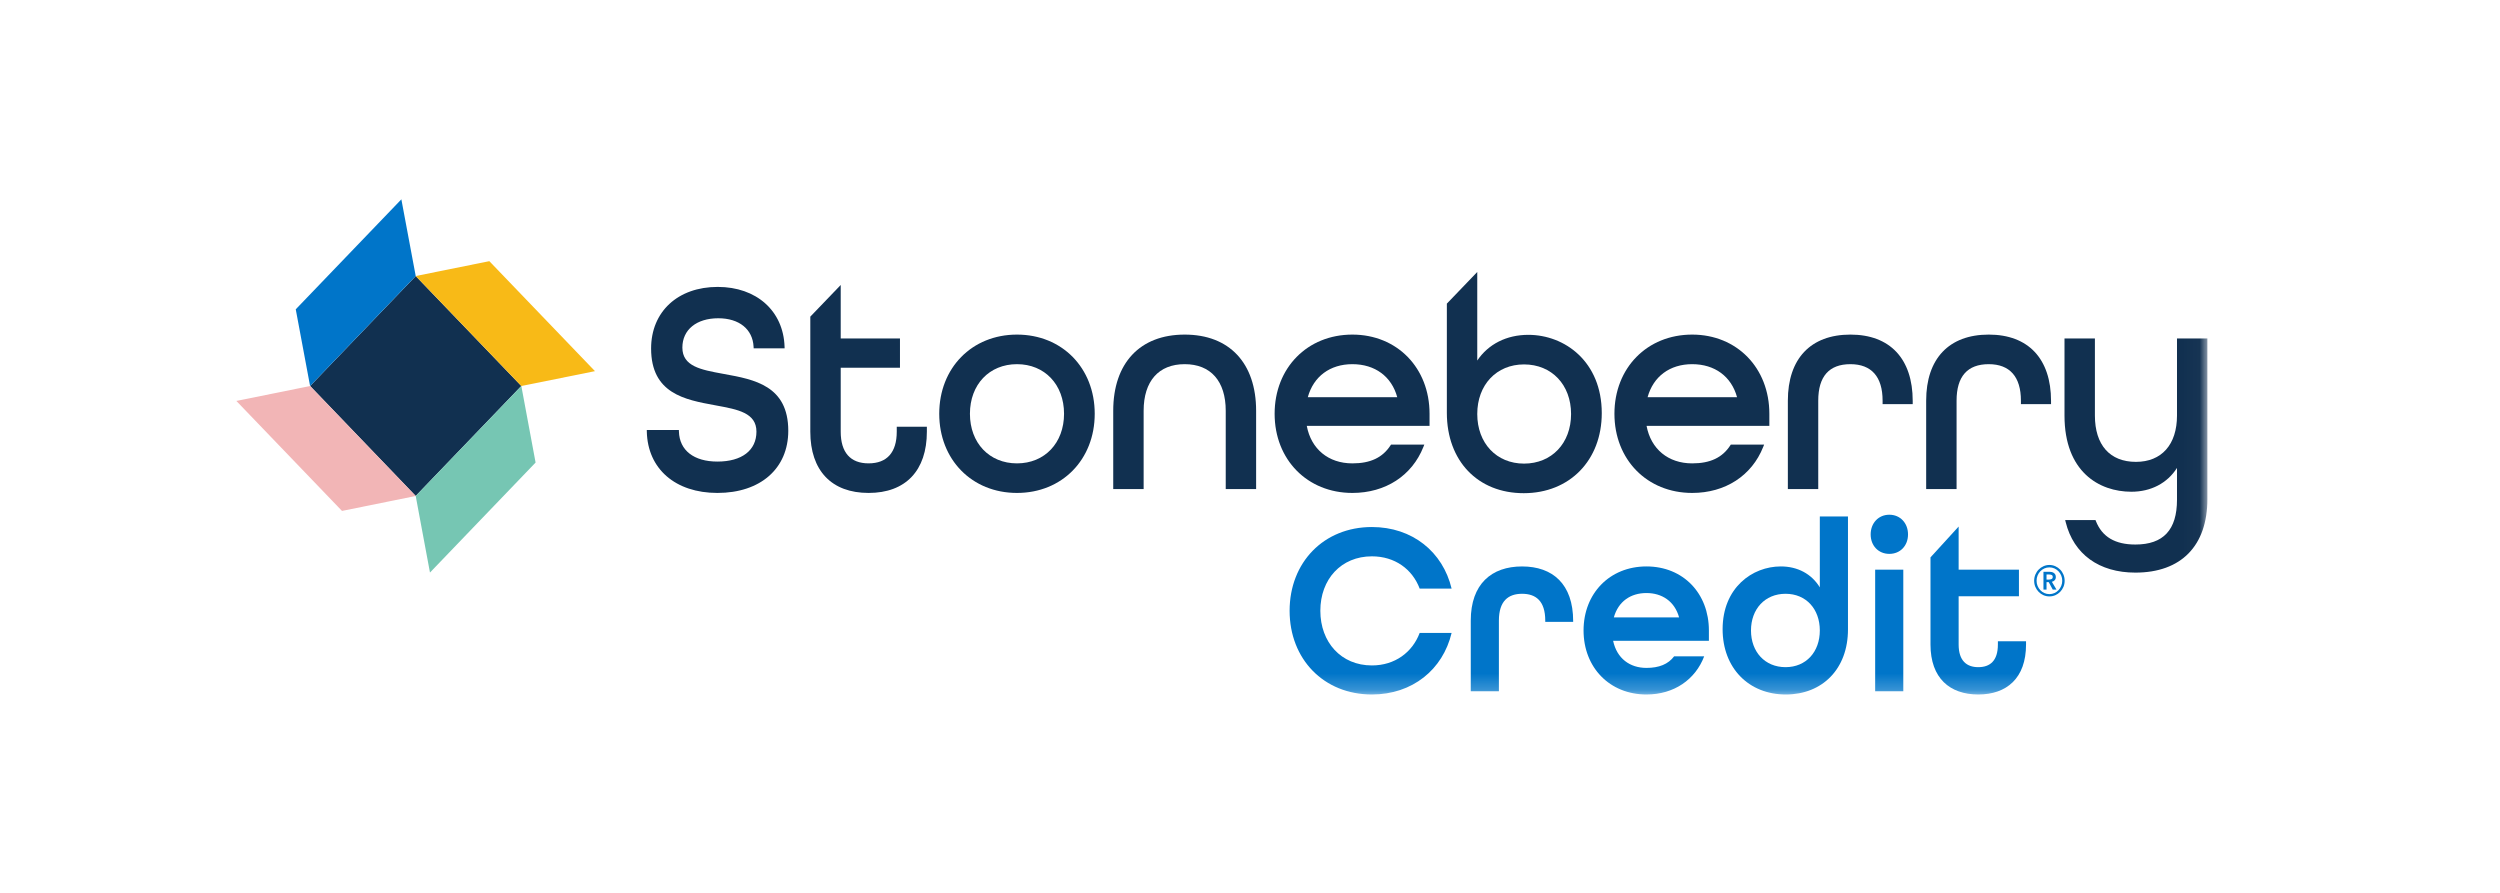 <svg width="154" height="55" viewBox="0 0 154 55" fill="none" xmlns="http://www.w3.org/2000/svg">
<path d="M32.114 23.777L25.608 30.552L19.102 23.777L25.608 17.003L32.114 23.777Z" fill="#113050"/>
<path d="M32.114 23.777L32.992 28.493L26.486 35.269L25.607 30.552L32.114 23.777Z" fill="#76C6B3"/>
<path d="M24.724 12.279L18.218 19.054L19.101 23.778L25.608 17.003L24.724 12.279Z" fill="#0075C9"/>
<path d="M14.56 24.698L21.067 31.473L25.608 30.552L19.102 23.778L14.56 24.698Z" fill="#F2B5B6"/>
<path d="M25.608 17.003L30.143 16.088L36.65 22.863L32.114 23.778L25.608 17.003Z" fill="#F8BA17"/>
<mask id="mask0_2021_49558" style="mask-type:luminance" maskUnits="userSpaceOnUse" x="14" y="12" width="122" height="31">
<path d="M135.975 12.279H14.56V42.781H135.975V12.279Z" fill="white"/>
</mask>
<g mask="url(#mask0_2021_49558)">
<path d="M44.613 23.04L44.505 23.02C43.179 22.776 42.034 22.565 42.034 21.412C42.034 20.314 42.902 19.605 44.245 19.605C45.533 19.605 46.367 20.279 46.421 21.362L46.426 21.459H48.332L48.329 21.353C48.256 19.152 46.601 17.674 44.21 17.674C41.757 17.674 40.108 19.198 40.108 21.467C40.108 24.241 42.191 24.623 44.028 24.96L44.133 24.98C45.455 25.223 46.597 25.434 46.597 26.589C46.597 27.744 45.698 28.433 44.191 28.433C42.743 28.433 41.856 27.742 41.822 26.586L41.819 26.487H39.842L39.844 26.592C39.897 28.883 41.604 30.365 44.192 30.365C46.844 30.365 48.558 28.861 48.558 26.535C48.558 23.757 46.462 23.376 44.613 23.04Z" fill="#113050"/>
</g>
<mask id="mask1_2021_49558" style="mask-type:luminance" maskUnits="userSpaceOnUse" x="14" y="12" width="122" height="31">
<path d="M135.975 12.279H14.56V42.781H135.975V12.279Z" fill="white"/>
</mask>
<g mask="url(#mask1_2021_49558)">
<path d="M62.646 20.611C59.871 20.611 57.857 22.662 57.857 25.488C57.857 28.314 59.871 30.365 62.646 30.365C65.421 30.365 67.435 28.314 67.435 25.488C67.435 22.663 65.421 20.611 62.646 20.611ZM65.545 25.488C65.545 27.287 64.353 28.544 62.646 28.544C60.94 28.544 59.748 27.287 59.748 25.488C59.748 23.689 60.94 22.433 62.646 22.433C64.353 22.433 65.545 23.689 65.545 25.488Z" fill="#113050"/>
</g>
<mask id="mask2_2021_49558" style="mask-type:luminance" maskUnits="userSpaceOnUse" x="14" y="12" width="122" height="31">
<path d="M135.975 12.279H14.56V42.781H135.975V12.279Z" fill="white"/>
</mask>
<g mask="url(#mask2_2021_49558)">
<path d="M72.977 20.611C70.22 20.611 68.575 22.366 68.575 25.304V30.126H70.448V25.304C70.448 23.48 71.37 22.433 72.977 22.433C74.583 22.433 75.505 23.48 75.505 25.304V30.126H77.377V25.304C77.377 22.366 75.732 20.611 72.977 20.611Z" fill="#113050"/>
</g>
<mask id="mask3_2021_49558" style="mask-type:luminance" maskUnits="userSpaceOnUse" x="14" y="12" width="122" height="31">
<path d="M135.975 12.279H14.56V42.781H135.975V12.279Z" fill="white"/>
</mask>
<g mask="url(#mask3_2021_49558)">
<path d="M83.306 20.611C80.531 20.611 78.517 22.662 78.517 25.488C78.517 28.314 80.531 30.365 83.306 30.365C85.342 30.365 86.978 29.305 87.682 27.529L87.739 27.387H85.687L85.658 27.432C85.166 28.19 84.419 28.544 83.306 28.544C81.83 28.544 80.764 27.662 80.497 26.233H88.06V25.488C88.061 22.662 86.061 20.611 83.306 20.611ZM80.561 24.467C80.912 23.19 81.929 22.433 83.306 22.433C84.699 22.433 85.723 23.191 86.07 24.467H80.561Z" fill="#113050"/>
</g>
<mask id="mask4_2021_49558" style="mask-type:luminance" maskUnits="userSpaceOnUse" x="14" y="12" width="122" height="31">
<path d="M135.975 12.279H14.56V42.781H135.975V12.279Z" fill="white"/>
</mask>
<g mask="url(#mask4_2021_49558)">
<path d="M104.238 20.611C101.463 20.611 99.449 22.662 99.449 25.488C99.449 28.314 101.463 30.365 104.238 30.365C106.273 30.365 107.91 29.305 108.614 27.529L108.67 27.387H106.618L106.589 27.432C106.098 28.19 105.351 28.544 104.237 28.544C102.762 28.544 101.695 27.662 101.428 26.233H108.992V25.488C108.992 22.662 106.992 20.611 104.238 20.611ZM101.492 24.467C101.843 23.19 102.86 22.433 104.238 22.433C105.63 22.433 106.654 23.191 107.002 24.467H101.492Z" fill="#113050"/>
</g>
<mask id="mask5_2021_49558" style="mask-type:luminance" maskUnits="userSpaceOnUse" x="14" y="12" width="122" height="31">
<path d="M135.975 12.279H14.56V42.781H135.975V12.279Z" fill="white"/>
</mask>
<g mask="url(#mask5_2021_49558)">
<path d="M113.986 20.611C111.536 20.611 110.132 22.095 110.132 24.68V30.126H112.004V24.68C112.004 23.189 112.671 22.433 113.986 22.433C115.283 22.433 115.968 23.21 115.968 24.68V24.893H117.823V24.699C117.823 22.101 116.424 20.611 113.986 20.611Z" fill="#113050"/>
</g>
<mask id="mask6_2021_49558" style="mask-type:luminance" maskUnits="userSpaceOnUse" x="14" y="12" width="122" height="31">
<path d="M135.975 12.279H14.56V42.781H135.975V12.279Z" fill="white"/>
</mask>
<g mask="url(#mask6_2021_49558)">
<path d="M122.507 20.611C120.057 20.611 118.652 22.095 118.652 24.68V30.126H120.525V24.68C120.525 23.189 121.192 22.433 122.507 22.433C123.803 22.433 124.489 23.21 124.489 24.68V24.893H126.344V24.699C126.344 22.101 124.945 20.611 122.507 20.611Z" fill="#113050"/>
</g>
<mask id="mask7_2021_49558" style="mask-type:luminance" maskUnits="userSpaceOnUse" x="14" y="12" width="122" height="31">
<path d="M135.975 12.279H14.56V42.781H135.975V12.279Z" fill="white"/>
</mask>
<g mask="url(#mask7_2021_49558)">
<path d="M134.103 20.85V25.598C134.103 27.385 133.157 28.451 131.574 28.451C129.967 28.451 129.046 27.411 129.046 25.598V20.85H127.173V25.598C127.173 29.058 129.301 30.291 131.292 30.291C132.501 30.291 133.506 29.762 134.103 28.825V30.782C134.103 32.64 133.264 33.543 131.539 33.543C130.287 33.543 129.492 33.071 129.108 32.101L129.084 32.037H127.215L127.247 32.166C127.737 34.14 129.302 35.273 131.539 35.273C134.358 35.273 135.975 33.622 135.975 30.745V20.85L134.103 20.85Z" fill="#113050"/>
</g>
<mask id="mask8_2021_49558" style="mask-type:luminance" maskUnits="userSpaceOnUse" x="14" y="12" width="122" height="31">
<path d="M135.975 12.279H14.56V42.781H135.975V12.279Z" fill="white"/>
</mask>
<g mask="url(#mask8_2021_49558)">
<path d="M94.144 20.626C92.806 20.626 91.679 21.198 90.999 22.209V16.754L89.126 18.704V25.429C89.126 28.39 91.029 30.38 93.862 30.38C96.692 30.38 98.669 28.352 98.669 25.448C98.668 22.282 96.393 20.626 94.144 20.626ZM93.88 28.558C92.184 28.558 90.999 27.302 90.999 25.503C90.999 23.704 92.184 22.448 93.88 22.448C95.587 22.448 96.778 23.704 96.778 25.503C96.778 27.302 95.586 28.558 93.88 28.558Z" fill="#113050"/>
</g>
<mask id="mask9_2021_49558" style="mask-type:luminance" maskUnits="userSpaceOnUse" x="14" y="12" width="122" height="31">
<path d="M135.975 12.279H14.56V42.781H135.975V12.279Z" fill="white"/>
</mask>
<g mask="url(#mask9_2021_49558)">
<path d="M55.24 26.59C55.24 27.868 54.64 28.543 53.505 28.543C52.381 28.543 51.788 27.868 51.788 26.59V22.653H55.438V20.85H51.788V17.555L49.915 19.505V26.59C49.915 28.989 51.223 30.365 53.505 30.365C55.786 30.365 57.095 28.989 57.095 26.59V26.285H55.24V26.59Z" fill="#113050"/>
</g>
<mask id="mask10_2021_49558" style="mask-type:luminance" maskUnits="userSpaceOnUse" x="14" y="12" width="122" height="31">
<path d="M135.975 12.279H14.56V42.781H135.975V12.279Z" fill="white"/>
</mask>
<g mask="url(#mask10_2021_49558)">
<path d="M125.304 35.774C125.304 35.64 125.329 35.514 125.378 35.395C125.428 35.277 125.495 35.173 125.58 35.087C125.665 34.999 125.765 34.929 125.879 34.879C125.993 34.827 126.114 34.801 126.244 34.801C126.372 34.801 126.494 34.827 126.608 34.879C126.722 34.93 126.821 34.999 126.906 35.087C126.992 35.173 127.058 35.277 127.108 35.395C127.158 35.514 127.182 35.64 127.182 35.774C127.182 35.909 127.158 36.035 127.108 36.152C127.058 36.269 126.992 36.371 126.906 36.458C126.821 36.546 126.722 36.614 126.608 36.665C126.494 36.714 126.372 36.739 126.244 36.739C126.114 36.739 125.993 36.714 125.879 36.665C125.765 36.614 125.665 36.546 125.58 36.458C125.495 36.371 125.428 36.269 125.378 36.152C125.329 36.035 125.304 35.909 125.304 35.774ZM125.453 35.774C125.453 35.886 125.473 35.992 125.514 36.092C125.555 36.192 125.612 36.28 125.683 36.355C125.754 36.431 125.838 36.49 125.934 36.533C126.031 36.576 126.133 36.598 126.243 36.598C126.353 36.598 126.456 36.576 126.552 36.533C126.648 36.49 126.732 36.431 126.803 36.355C126.875 36.28 126.931 36.192 126.972 36.092C127.013 35.992 127.034 35.886 127.034 35.774C127.034 35.66 127.013 35.553 126.972 35.453C126.931 35.353 126.875 35.266 126.803 35.191C126.732 35.117 126.648 35.058 126.552 35.015C126.456 34.973 126.353 34.951 126.243 34.951C126.133 34.951 126.031 34.973 125.934 35.015C125.838 35.058 125.754 35.117 125.683 35.191C125.612 35.266 125.555 35.353 125.514 35.453C125.473 35.553 125.453 35.66 125.453 35.774ZM125.877 35.221H126.248C126.297 35.221 126.345 35.227 126.391 35.238C126.438 35.25 126.48 35.268 126.517 35.294C126.554 35.32 126.584 35.353 126.606 35.393C126.627 35.433 126.639 35.483 126.639 35.543C126.639 35.623 126.617 35.688 126.572 35.738C126.529 35.788 126.47 35.822 126.395 35.839L126.68 36.319H126.449L126.202 35.86H126.066V36.319H125.877V35.221H125.877ZM126.218 35.702C126.273 35.702 126.325 35.691 126.375 35.669C126.425 35.648 126.449 35.605 126.449 35.539C126.449 35.479 126.426 35.438 126.381 35.418C126.335 35.398 126.288 35.389 126.239 35.389H126.066V35.702L126.218 35.702Z" fill="#0075C9"/>
</g>
<mask id="mask11_2021_49558" style="mask-type:luminance" maskUnits="userSpaceOnUse" x="14" y="12" width="122" height="31">
<path d="M135.975 12.279H14.56V42.781H135.975V12.279Z" fill="white"/>
</mask>
<g mask="url(#mask11_2021_49558)">
<path d="M79.44 37.623C79.44 34.65 81.537 32.465 84.509 32.465C87.001 32.465 88.88 33.997 89.419 36.258H87.452C87.001 35.059 85.922 34.27 84.509 34.27C82.615 34.27 81.333 35.681 81.333 37.623C81.333 39.565 82.615 40.991 84.509 40.991C85.922 40.991 87.001 40.187 87.452 38.988H89.419C88.88 41.249 87.001 42.781 84.509 42.781C81.537 42.781 79.44 40.596 79.44 37.623Z" fill="#0075C9"/>
</g>
<mask id="mask12_2021_49558" style="mask-type:luminance" maskUnits="userSpaceOnUse" x="14" y="12" width="122" height="31">
<path d="M135.975 12.279H14.56V42.781H135.975V12.279Z" fill="white"/>
</mask>
<g mask="url(#mask12_2021_49558)">
<path d="M90.599 38.23C90.599 35.97 91.881 34.893 93.76 34.893C95.639 34.893 96.907 35.97 96.907 38.261V38.306H95.188V38.23C95.188 37.016 94.605 36.577 93.76 36.577C92.915 36.577 92.332 37.016 92.332 38.23V42.584H90.599V38.23H90.599Z" fill="#0075C9"/>
</g>
<mask id="mask13_2021_49558" style="mask-type:luminance" maskUnits="userSpaceOnUse" x="14" y="12" width="122" height="31">
<path d="M135.975 12.279H14.56V42.781H135.975V12.279Z" fill="white"/>
</mask>
<g mask="url(#mask13_2021_49558)">
<path d="M103.433 38.033C103.156 37.031 102.37 36.531 101.422 36.531C100.447 36.531 99.689 37.047 99.412 38.033H103.433ZM97.547 38.837C97.547 36.561 99.15 34.892 101.422 34.892C103.695 34.892 105.268 36.561 105.268 38.837V39.474H99.368C99.602 40.566 100.403 41.143 101.422 41.143C102.195 41.143 102.763 40.915 103.127 40.429H104.978C104.438 41.855 103.127 42.781 101.422 42.781C99.15 42.781 97.547 41.112 97.547 38.837Z" fill="#0075C9"/>
</g>
<mask id="mask14_2021_49558" style="mask-type:luminance" maskUnits="userSpaceOnUse" x="14" y="12" width="122" height="31">
<path d="M135.975 12.279H14.56V42.781H135.975V12.279Z" fill="white"/>
</mask>
<g mask="url(#mask14_2021_49558)">
<path d="M112.101 38.837C112.101 37.517 111.256 36.577 109.989 36.577C108.721 36.577 107.861 37.517 107.861 38.837C107.861 40.157 108.721 41.097 109.989 41.097C111.256 41.097 112.101 40.157 112.101 38.837ZM106.113 38.761C106.113 36.197 107.949 34.892 109.697 34.892C110.732 34.892 111.591 35.348 112.101 36.182V31.813H113.835V38.776C113.835 41.203 112.261 42.781 110.003 42.781C107.716 42.781 106.113 41.142 106.113 38.761Z" fill="#0075C9"/>
</g>
<mask id="mask15_2021_49558" style="mask-type:luminance" maskUnits="userSpaceOnUse" x="14" y="12" width="122" height="31">
<path d="M135.975 12.279H14.56V42.781H135.975V12.279Z" fill="white"/>
</mask>
<g mask="url(#mask15_2021_49558)">
<path d="M115.51 35.09H117.243V42.584H115.51V35.09ZM115.233 32.92C115.233 32.222 115.714 31.707 116.383 31.707C117.054 31.707 117.534 32.222 117.534 32.92C117.534 33.618 117.054 34.119 116.383 34.119C115.714 34.119 115.233 33.618 115.233 32.92Z" fill="#0075C9"/>
</g>
<mask id="mask16_2021_49558" style="mask-type:luminance" maskUnits="userSpaceOnUse" x="14" y="12" width="122" height="31">
<path d="M135.975 12.279H14.56V42.781H135.975V12.279Z" fill="white"/>
</mask>
<g mask="url(#mask16_2021_49558)">
<path d="M118.918 39.701V34.335L120.652 32.435V35.09H124.367V36.728H120.652V39.702C120.652 40.703 121.147 41.097 121.861 41.097C122.575 41.097 123.07 40.718 123.07 39.702V39.504H124.804V39.702C124.804 41.78 123.609 42.781 121.861 42.781C120.113 42.781 118.918 41.78 118.918 39.701Z" fill="#0075C9"/>
</g>
</svg>
